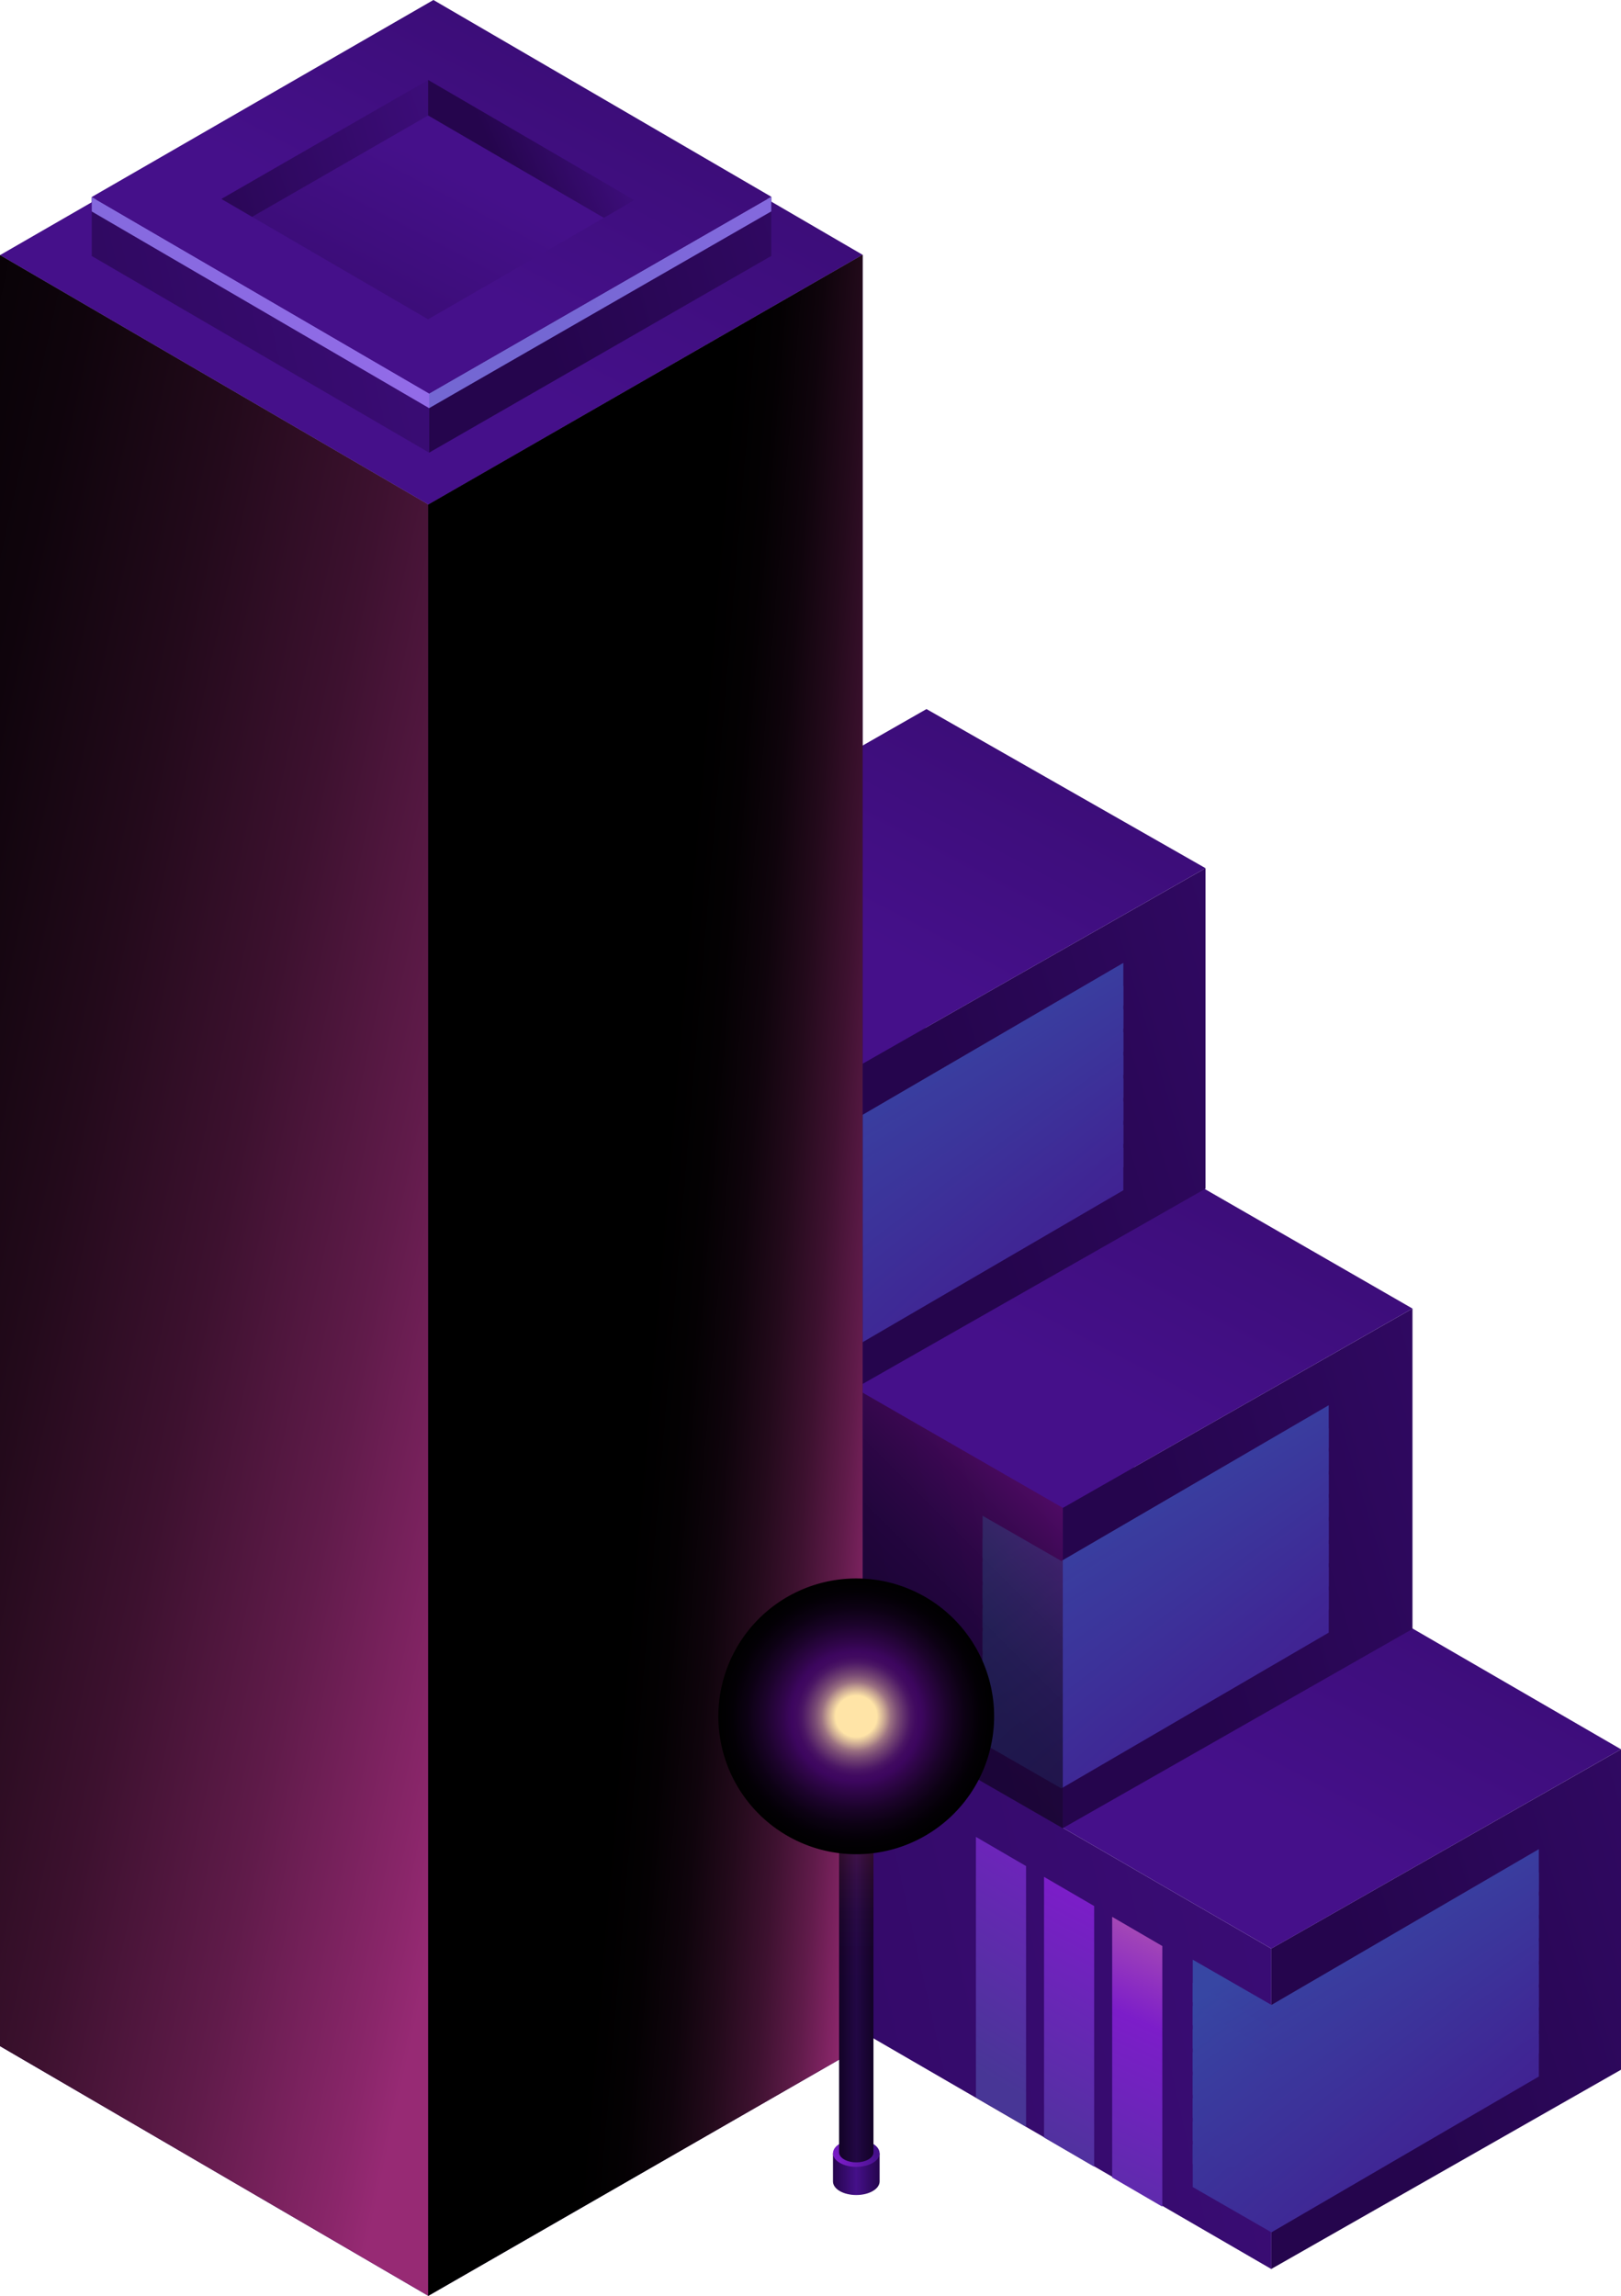 <svg xmlns="http://www.w3.org/2000/svg" xmlns:xlink="http://www.w3.org/1999/xlink" viewBox="0 0 541.58 767.06"><defs><style>.cls-1{isolation:isolate;}.cls-2{fill:url(#New_Gradient_Swatch_copy_25);}.cls-3{fill:url(#New_Gradient_Swatch_copy_25-2);}.cls-4{fill:url(#New_Gradient_Swatch_copy_25-3);}.cls-5{fill:url(#New_Gradient_Swatch_copy_25-4);}.cls-6{fill:url(#New_Gradient_Swatch_copy_25-5);}.cls-7{fill:url(#New_Gradient_Swatch_copy_25-6);}.cls-8{fill:url(#New_Gradient_Swatch_copy_25-7);}.cls-9{fill:url(#New_Gradient_Swatch_copy_25-8);}.cls-10{fill:url(#New_Gradient_Swatch_copy_25-9);}.cls-11{fill:url(#linear-gradient);}.cls-12{fill:url(#linear-gradient-2);}.cls-13{fill:url(#linear-gradient-3);}.cls-14{fill:url(#linear-gradient-4);}.cls-15{fill:url(#linear-gradient-5);}.cls-16{fill:url(#linear-gradient-6);}.cls-17{fill:url(#linear-gradient-7);}.cls-18{fill:url(#linear-gradient-8);}.cls-19{fill:url(#linear-gradient-9);}.cls-20{fill:url(#linear-gradient-10);}.cls-21{fill:url(#linear-gradient-11);}.cls-22{fill:url(#linear-gradient-12);}.cls-23{fill:url(#linear-gradient-13);}.cls-24{fill:url(#linear-gradient-14);}.cls-25{fill:url(#linear-gradient-15);}.cls-26{fill:url(#linear-gradient-16);}.cls-27{fill:url(#linear-gradient-17);}.cls-28{fill:url(#linear-gradient-18);}.cls-29{fill:url(#linear-gradient-19);}.cls-30{fill:url(#linear-gradient-20);}.cls-31{fill:url(#linear-gradient-21);}.cls-32{fill:url(#linear-gradient-22);}.cls-33{fill:url(#linear-gradient-23);}.cls-34{fill:url(#linear-gradient-24);}.cls-35{fill:url(#linear-gradient-25);}.cls-36{fill:url(#linear-gradient-26);}.cls-37{fill:url(#linear-gradient-27);}.cls-38{fill:url(#linear-gradient-28);}.cls-39{fill:url(#linear-gradient-29);}.cls-40{fill:url(#linear-gradient-30);}.cls-102,.cls-103,.cls-41{mix-blend-mode:screen;}.cls-102,.cls-41{opacity:0.5;}.cls-41{fill:url(#linear-gradient-31);}.cls-42{fill:url(#New_Gradient_Swatch_copy_25-10);}.cls-43{fill:url(#New_Gradient_Swatch_copy_25-11);}.cls-44{fill:url(#New_Gradient_Swatch_copy_25-12);}.cls-45{fill:url(#New_Gradient_Swatch_copy_26);}.cls-46{fill:url(#New_Gradient_Swatch_copy_26-2);}.cls-47{fill:url(#New_Gradient_Swatch_copy_26-3);}.cls-48{fill:url(#New_Gradient_Swatch_copy_26-4);}.cls-49{fill:url(#New_Gradient_Swatch_copy_26-5);}.cls-50{fill:url(#New_Gradient_Swatch_copy_26-6);}.cls-51{fill:url(#New_Gradient_Swatch_copy_26-7);}.cls-52{fill:url(#New_Gradient_Swatch_copy_26-8);}.cls-53{fill:url(#New_Gradient_Swatch_copy_26-9);}.cls-54{fill:url(#New_Gradient_Swatch_copy_26-10);}.cls-55{fill:url(#New_Gradient_Swatch_copy_26-11);}.cls-56{fill:url(#New_Gradient_Swatch_copy_26-12);}.cls-57{fill:url(#New_Gradient_Swatch_copy_26-13);}.cls-58{fill:url(#New_Gradient_Swatch_copy_26-14);}.cls-59{fill:url(#New_Gradient_Swatch_copy_26-15);}.cls-60{fill:url(#New_Gradient_Swatch_copy_26-16);}.cls-61{fill:url(#New_Gradient_Swatch_copy_26-17);}.cls-62{fill:url(#New_Gradient_Swatch_copy_26-18);}.cls-63{fill:url(#New_Gradient_Swatch_copy_26-19);}.cls-64{fill:url(#New_Gradient_Swatch_copy_26-20);}.cls-65{fill:url(#New_Gradient_Swatch_copy_26-21);}.cls-66{fill:url(#New_Gradient_Swatch_copy_26-22);}.cls-67{fill:url(#linear-gradient-32);}.cls-68{fill:url(#linear-gradient-33);}.cls-69{fill:url(#linear-gradient-34);}.cls-70{fill:url(#linear-gradient-35);}.cls-71{fill:url(#linear-gradient-36);}.cls-72{fill:url(#linear-gradient-37);}.cls-73{fill:url(#linear-gradient-38);}.cls-74{fill:url(#linear-gradient-39);}.cls-75{fill:url(#linear-gradient-40);}.cls-76{fill:url(#linear-gradient-41);}.cls-77{fill:url(#linear-gradient-42);}.cls-78{fill:url(#linear-gradient-43);}.cls-79{fill:url(#linear-gradient-44);}.cls-80{fill:url(#linear-gradient-45);}.cls-81{fill:url(#linear-gradient-46);}.cls-82{fill:url(#linear-gradient-47);}.cls-83{fill:url(#linear-gradient-48);}.cls-84{fill:url(#linear-gradient-49);}.cls-85{fill:url(#linear-gradient-50);}.cls-86{fill:url(#linear-gradient-51);}.cls-87{fill:url(#linear-gradient-52);}.cls-88{fill:url(#linear-gradient-53);}.cls-89{fill:url(#New_Gradient_Swatch_copy_25-13);}.cls-90{fill:url(#New_Gradient_Swatch_copy_25-14);}.cls-91{fill:url(#linear-gradient-54);}.cls-92{fill:url(#linear-gradient-55);}.cls-93{fill:url(#New_Gradient_Swatch_copy_25-15);}.cls-94{fill:url(#New_Gradient_Swatch_copy_25-16);}.cls-95{fill:url(#New_Gradient_Swatch_copy_25-17);}.cls-96{fill:url(#New_Gradient_Swatch_copy_25-18);}.cls-97,.cls-98{mix-blend-mode:color-dodge;}.cls-97{fill:url(#linear-gradient-56);}.cls-98{fill:url(#linear-gradient-57);}.cls-99{fill:url(#New_Gradient_Swatch_copy_42);}.cls-100{fill:url(#New_Gradient_Swatch_copy_36);}.cls-101{fill:url(#New_Gradient_Swatch_copy_42-2);}.cls-102{fill:url(#linear-gradient-58);}.cls-103{fill:url(#radial-gradient);}</style><linearGradient id="New_Gradient_Swatch_copy_25" x1="460.53" y1="678.04" x2="757.97" y2="588.97" gradientUnits="userSpaceOnUse"><stop offset="0" stop-color="#25054d"/><stop offset="1" stop-color="#45108a"/></linearGradient><linearGradient id="New_Gradient_Swatch_copy_25-2" x1="-97.16" y1="714.84" x2="698.34" y2="536.51" xlink:href="#New_Gradient_Swatch_copy_25"/><linearGradient id="New_Gradient_Swatch_copy_25-3" x1="477.77" y1="297.96" x2="340.71" y2="559.18" xlink:href="#New_Gradient_Swatch_copy_25"/><linearGradient id="New_Gradient_Swatch_copy_25-4" x1="390.86" y1="530.78" x2="688.29" y2="441.72" xlink:href="#New_Gradient_Swatch_copy_25"/><linearGradient id="New_Gradient_Swatch_copy_25-5" x1="-5.64" y1="567.28" x2="550.63" y2="442.58" xlink:href="#New_Gradient_Swatch_copy_25"/><linearGradient id="New_Gradient_Swatch_copy_25-6" x1="447.34" y1="186.04" x2="315.58" y2="437.14" xlink:href="#New_Gradient_Swatch_copy_25"/><linearGradient id="New_Gradient_Swatch_copy_25-7" x1="321.72" y1="383.65" x2="619.15" y2="294.59" xlink:href="#New_Gradient_Swatch_copy_25"/><linearGradient id="New_Gradient_Swatch_copy_25-8" x1="78.98" y1="419.6" x2="406.95" y2="346.08" xlink:href="#New_Gradient_Swatch_copy_25"/><linearGradient id="New_Gradient_Swatch_copy_25-9" x1="416.01" y1="71.54" x2="288.86" y2="313.88" xlink:href="#New_Gradient_Swatch_copy_25"/><linearGradient id="linear-gradient" x1="509.75" y1="731.5" x2="451.37" y2="635.22" gradientUnits="userSpaceOnUse"><stop offset="0.03" stop-color="#45108a"/><stop offset="1" stop-color="#3746a3"/></linearGradient><linearGradient id="linear-gradient-2" x1="512.16" y1="738.78" x2="447.69" y2="637.54" xlink:href="#linear-gradient"/><linearGradient id="linear-gradient-3" x1="514.22" y1="745.47" x2="443.4" y2="639.48" xlink:href="#linear-gradient"/><linearGradient id="linear-gradient-4" x1="515.9" y1="751.59" x2="438.48" y2="641.07" xlink:href="#linear-gradient"/><linearGradient id="linear-gradient-5" x1="517.16" y1="757.17" x2="432.9" y2="642.35" xlink:href="#linear-gradient"/><linearGradient id="linear-gradient-6" x1="517.97" y1="762.24" x2="426.66" y2="643.36" xlink:href="#linear-gradient"/><linearGradient id="linear-gradient-7" x1="518.31" y1="766.83" x2="419.72" y2="644.16" xlink:href="#linear-gradient"/><linearGradient id="linear-gradient-8" x1="518.15" y1="770.98" x2="412.07" y2="644.78" xlink:href="#linear-gradient"/><linearGradient id="linear-gradient-9" x1="517.47" y1="774.72" x2="403.7" y2="645.27" xlink:href="#linear-gradient"/><linearGradient id="linear-gradient-10" x1="439.56" y1="583.18" x2="381.17" y2="486.9" xlink:href="#linear-gradient"/><linearGradient id="linear-gradient-11" x1="441.96" y1="590.47" x2="377.49" y2="489.23" xlink:href="#linear-gradient"/><linearGradient id="linear-gradient-12" x1="444.02" y1="597.16" x2="373.2" y2="491.17" xlink:href="#linear-gradient"/><linearGradient id="linear-gradient-13" x1="445.7" y1="603.27" x2="368.28" y2="492.75" xlink:href="#linear-gradient"/><linearGradient id="linear-gradient-14" x1="446.96" y1="608.85" x2="362.71" y2="494.03" xlink:href="#linear-gradient"/><linearGradient id="linear-gradient-15" x1="447.77" y1="613.92" x2="356.46" y2="495.05" xlink:href="#linear-gradient"/><linearGradient id="linear-gradient-16" x1="448.11" y1="618.52" x2="349.52" y2="495.85" xlink:href="#linear-gradient"/><linearGradient id="linear-gradient-17" x1="447.95" y1="622.67" x2="341.87" y2="496.46" xlink:href="#linear-gradient"/><linearGradient id="linear-gradient-18" x1="447.27" y1="626.41" x2="333.51" y2="496.96" xlink:href="#linear-gradient"/><linearGradient id="linear-gradient-19" x1="370.94" y1="435.4" x2="312.56" y2="339.12" xlink:href="#linear-gradient"/><linearGradient id="linear-gradient-20" x1="373.35" y1="442.68" x2="308.87" y2="341.44" xlink:href="#linear-gradient"/><linearGradient id="linear-gradient-21" x1="375.41" y1="449.37" x2="304.59" y2="343.38" xlink:href="#linear-gradient"/><linearGradient id="linear-gradient-22" x1="377.08" y1="455.49" x2="299.67" y2="344.97" xlink:href="#linear-gradient"/><linearGradient id="linear-gradient-23" x1="378.34" y1="461.07" x2="294.09" y2="346.25" xlink:href="#linear-gradient"/><linearGradient id="linear-gradient-24" x1="379.16" y1="466.14" x2="287.84" y2="347.26" xlink:href="#linear-gradient"/><linearGradient id="linear-gradient-25" x1="379.5" y1="470.73" x2="280.9" y2="348.06" xlink:href="#linear-gradient"/><linearGradient id="linear-gradient-26" x1="379.34" y1="474.88" x2="273.26" y2="348.68" xlink:href="#linear-gradient"/><linearGradient id="linear-gradient-27" x1="378.66" y1="478.63" x2="264.89" y2="349.17" xlink:href="#linear-gradient"/><linearGradient id="linear-gradient-28" x1="316.65" y1="692.42" x2="410.07" y2="533.29" gradientUnits="userSpaceOnUse"><stop offset="0.03" stop-color="#483696"/><stop offset="0.55" stop-color="#7c1dc9"/><stop offset="0.68" stop-color="#9e41b9"/><stop offset="0.96" stop-color="#f29c92"/><stop offset="1" stop-color="#ffa98c"/></linearGradient><linearGradient id="linear-gradient-29" x1="329.17" y1="729.45" x2="414.15" y2="565.78" xlink:href="#linear-gradient-28"/><linearGradient id="linear-gradient-30" x1="343.38" y1="769.22" x2="419.39" y2="602.17" xlink:href="#linear-gradient-28"/><linearGradient id="linear-gradient-31" x1="332.89" y1="439.84" x2="256.89" y2="515.85" gradientUnits="userSpaceOnUse"><stop offset="0" stop-color="#c211a1"/><stop offset="0.01" stop-color="#bd119d"/><stop offset="0.15" stop-color="#8b0c73"/><stop offset="0.29" stop-color="#600850"/><stop offset="0.42" stop-color="#3e0533"/><stop offset="0.56" stop-color="#23031d"/><stop offset="0.7" stop-color="#0f010d"/><stop offset="0.85" stop-color="#040003"/><stop offset="1"/></linearGradient><linearGradient id="New_Gradient_Swatch_copy_25-10" x1="168.86" y1="440.1" x2="784.13" y2="255.87" xlink:href="#New_Gradient_Swatch_copy_25"/><linearGradient id="New_Gradient_Swatch_copy_25-11" x1="-322.85" y1="514.56" x2="483.5" y2="333.81" xlink:href="#New_Gradient_Swatch_copy_25"/><linearGradient id="New_Gradient_Swatch_copy_25-12" x1="294.24" y1="-200.95" x2="132.73" y2="106.85" xlink:href="#New_Gradient_Swatch_copy_25"/><linearGradient id="New_Gradient_Swatch_copy_26" x1="-49.45" y1="480.92" x2="83.55" y2="145.25" gradientUnits="userSpaceOnUse"><stop offset="0.03" stop-color="#7c1dc9"/><stop offset="0.21" stop-color="#6e41d2"/><stop offset="0.62" stop-color="#4c9be8"/><stop offset="1" stop-color="#2af6ff"/></linearGradient><linearGradient id="New_Gradient_Swatch_copy_26-2" x1="-43.35" y1="490.12" x2="89.65" y2="154.44" xlink:href="#New_Gradient_Swatch_copy_26"/><linearGradient id="New_Gradient_Swatch_copy_26-3" x1="-37.26" y1="499.31" x2="95.75" y2="163.63" xlink:href="#New_Gradient_Swatch_copy_26"/><linearGradient id="New_Gradient_Swatch_copy_26-4" x1="-31.16" y1="508.5" x2="101.85" y2="172.82" xlink:href="#New_Gradient_Swatch_copy_26"/><linearGradient id="New_Gradient_Swatch_copy_26-5" x1="-25.06" y1="517.69" x2="107.95" y2="182.01" xlink:href="#New_Gradient_Swatch_copy_26"/><linearGradient id="New_Gradient_Swatch_copy_26-6" x1="-18.96" y1="526.89" x2="114.04" y2="191.21" xlink:href="#New_Gradient_Swatch_copy_26"/><linearGradient id="New_Gradient_Swatch_copy_26-7" x1="-12.86" y1="536.08" x2="120.14" y2="200.4" xlink:href="#New_Gradient_Swatch_copy_26"/><linearGradient id="New_Gradient_Swatch_copy_26-8" x1="-6.76" y1="545.27" x2="126.24" y2="209.59" xlink:href="#New_Gradient_Swatch_copy_26"/><linearGradient id="New_Gradient_Swatch_copy_26-9" x1="-0.66" y1="554.46" x2="132.34" y2="218.78" xlink:href="#New_Gradient_Swatch_copy_26"/><linearGradient id="New_Gradient_Swatch_copy_26-10" x1="5.43" y1="563.65" x2="138.44" y2="227.97" xlink:href="#New_Gradient_Swatch_copy_26"/><linearGradient id="New_Gradient_Swatch_copy_26-11" x1="11.53" y1="572.85" x2="144.54" y2="237.16" xlink:href="#New_Gradient_Swatch_copy_26"/><linearGradient id="New_Gradient_Swatch_copy_26-12" x1="17.63" y1="582.04" x2="150.64" y2="246.36" xlink:href="#New_Gradient_Swatch_copy_26"/><linearGradient id="New_Gradient_Swatch_copy_26-13" x1="23.73" y1="591.23" x2="156.74" y2="255.55" xlink:href="#New_Gradient_Swatch_copy_26"/><linearGradient id="New_Gradient_Swatch_copy_26-14" x1="29.83" y1="600.42" x2="162.83" y2="264.74" xlink:href="#New_Gradient_Swatch_copy_26"/><linearGradient id="New_Gradient_Swatch_copy_26-15" x1="35.93" y1="609.61" x2="168.93" y2="273.93" xlink:href="#New_Gradient_Swatch_copy_26"/><linearGradient id="New_Gradient_Swatch_copy_26-16" x1="42.02" y1="618.81" x2="175.03" y2="283.12" xlink:href="#New_Gradient_Swatch_copy_26"/><linearGradient id="New_Gradient_Swatch_copy_26-17" x1="48.12" y1="628" x2="181.13" y2="292.31" xlink:href="#New_Gradient_Swatch_copy_26"/><linearGradient id="New_Gradient_Swatch_copy_26-18" x1="54.22" y1="637.19" x2="187.23" y2="301.51" xlink:href="#New_Gradient_Swatch_copy_26"/><linearGradient id="New_Gradient_Swatch_copy_26-19" x1="60.32" y1="646.38" x2="193.33" y2="310.7" xlink:href="#New_Gradient_Swatch_copy_26"/><linearGradient id="New_Gradient_Swatch_copy_26-20" x1="66.42" y1="655.57" x2="199.43" y2="319.89" xlink:href="#New_Gradient_Swatch_copy_26"/><linearGradient id="New_Gradient_Swatch_copy_26-21" x1="72.52" y1="664.77" x2="205.53" y2="329.08" xlink:href="#New_Gradient_Swatch_copy_26"/><linearGradient id="New_Gradient_Swatch_copy_26-22" x1="78.62" y1="673.96" x2="211.62" y2="338.27" xlink:href="#New_Gradient_Swatch_copy_26"/><linearGradient id="linear-gradient-32" x1="131.57" y1="356.46" x2="357.99" y2="-158.15" xlink:href="#linear-gradient-28"/><linearGradient id="linear-gradient-33" x1="138.13" y1="366.12" x2="364.56" y2="-148.49" xlink:href="#linear-gradient-28"/><linearGradient id="linear-gradient-34" x1="144.7" y1="375.78" x2="371.12" y2="-138.82" xlink:href="#linear-gradient-28"/><linearGradient id="linear-gradient-35" x1="151.26" y1="385.45" x2="377.69" y2="-129.16" xlink:href="#linear-gradient-28"/><linearGradient id="linear-gradient-36" x1="157.82" y1="395.11" x2="384.25" y2="-119.49" xlink:href="#linear-gradient-28"/><linearGradient id="linear-gradient-37" x1="164.39" y1="404.78" x2="390.82" y2="-109.83" xlink:href="#linear-gradient-28"/><linearGradient id="linear-gradient-38" x1="170.95" y1="414.44" x2="397.38" y2="-100.17" xlink:href="#linear-gradient-28"/><linearGradient id="linear-gradient-39" x1="177.52" y1="424.1" x2="403.95" y2="-90.5" xlink:href="#linear-gradient-28"/><linearGradient id="linear-gradient-40" x1="184.08" y1="433.77" x2="410.51" y2="-80.84" xlink:href="#linear-gradient-28"/><linearGradient id="linear-gradient-41" x1="190.65" y1="443.43" x2="417.08" y2="-71.18" xlink:href="#linear-gradient-28"/><linearGradient id="linear-gradient-42" x1="197.21" y1="453.1" x2="423.64" y2="-61.51" xlink:href="#linear-gradient-28"/><linearGradient id="linear-gradient-43" x1="203.78" y1="462.76" x2="430.2" y2="-51.85" xlink:href="#linear-gradient-28"/><linearGradient id="linear-gradient-44" x1="210.34" y1="472.42" x2="436.77" y2="-42.18" xlink:href="#linear-gradient-28"/><linearGradient id="linear-gradient-45" x1="216.91" y1="482.09" x2="443.33" y2="-32.52" xlink:href="#linear-gradient-28"/><linearGradient id="linear-gradient-46" x1="223.47" y1="491.75" x2="449.9" y2="-22.86" xlink:href="#linear-gradient-28"/><linearGradient id="linear-gradient-47" x1="230.04" y1="501.42" x2="456.46" y2="-13.19" xlink:href="#linear-gradient-28"/><linearGradient id="linear-gradient-48" x1="236.6" y1="511.08" x2="463.03" y2="-3.53" xlink:href="#linear-gradient-28"/><linearGradient id="linear-gradient-49" x1="243.16" y1="520.74" x2="469.59" y2="6.13" xlink:href="#linear-gradient-28"/><linearGradient id="linear-gradient-50" x1="249.73" y1="530.41" x2="476.16" y2="15.8" xlink:href="#linear-gradient-28"/><linearGradient id="linear-gradient-51" x1="256.29" y1="540.07" x2="482.72" y2="25.46" xlink:href="#linear-gradient-28"/><linearGradient id="linear-gradient-52" x1="262.86" y1="549.73" x2="489.29" y2="35.13" xlink:href="#linear-gradient-28"/><linearGradient id="linear-gradient-53" x1="269.42" y1="559.4" x2="495.85" y2="44.79" xlink:href="#linear-gradient-28"/><linearGradient id="New_Gradient_Swatch_copy_25-13" x1="181.77" y1="114.1" x2="428.26" y2="40.3" xlink:href="#New_Gradient_Swatch_copy_25"/><linearGradient id="New_Gradient_Swatch_copy_25-14" x1="-69.24" y1="143.56" x2="250.24" y2="71.95" xlink:href="#New_Gradient_Swatch_copy_25"/><linearGradient id="linear-gradient-54" x1="182.37" y1="106.48" x2="421.01" y2="35.03" gradientUnits="userSpaceOnUse"><stop offset="0" stop-color="#7467d3"/><stop offset="1" stop-color="#a56ef4"/></linearGradient><linearGradient id="linear-gradient-55" x1="-64.15" y1="134.98" x2="244.92" y2="65.7" xlink:href="#linear-gradient-54"/><linearGradient id="New_Gradient_Swatch_copy_25-15" x1="262.44" y1="-159.63" x2="135.21" y2="82.84" xlink:href="#New_Gradient_Swatch_copy_25"/><linearGradient id="New_Gradient_Swatch_copy_25-16" x1="10611.9" y1="8018.13" x2="10534.93" y2="8164.8" gradientTransform="translate(10683.34 8221.14) rotate(180)" xlink:href="#New_Gradient_Swatch_copy_25"/><linearGradient id="New_Gradient_Swatch_copy_25-17" x1="51.27" y1="69.9" x2="182.46" y2="27.14" xlink:href="#New_Gradient_Swatch_copy_25"/><linearGradient id="New_Gradient_Swatch_copy_25-18" x1="165.58" y1="52.72" x2="210.84" y2="32.93" xlink:href="#New_Gradient_Swatch_copy_25"/><linearGradient id="linear-gradient-56" x1="188.03" y1="451.58" x2="-148.71" y2="378.06" gradientUnits="userSpaceOnUse"><stop offset="0" stop-color="#972a74"/><stop offset="0.04" stop-color="#8a266a"/><stop offset="0.19" stop-color="#601b4a"/><stop offset="0.35" stop-color="#3d112f"/><stop offset="0.51" stop-color="#230a1b"/><stop offset="0.67" stop-color="#0f040c"/><stop offset="0.83" stop-color="#040103"/><stop offset="1"/></linearGradient><linearGradient id="linear-gradient-57" x1="304.22" y1="433.48" x2="218.85" y2="426.36" xlink:href="#linear-gradient-56"/><linearGradient id="New_Gradient_Swatch_copy_42" x1="5234.76" y1="726.37" x2="5250.1" y2="726.37" gradientTransform="matrix(-1, 0, 0, 1, 5528.57, 0)" gradientUnits="userSpaceOnUse"><stop offset="0" stop-color="#25054d"/><stop offset="0.5" stop-color="#45108a"/><stop offset="1" stop-color="#25054d"/></linearGradient><linearGradient id="New_Gradient_Swatch_copy_36" x1="5236.31" y1="715.85" x2="5248.65" y2="722.97" gradientTransform="matrix(-1, 0, 0, 1, 5528.57, 0)" gradientUnits="userSpaceOnUse"><stop offset="0.1" stop-color="#45108a"/><stop offset="1" stop-color="#7c1dc9"/></linearGradient><linearGradient id="New_Gradient_Swatch_copy_42-2" x1="5236.8" y1="645.61" x2="5248.09" y2="645.61" xlink:href="#New_Gradient_Swatch_copy_42"/><linearGradient id="linear-gradient-58" x1="5242.48" y1="573.42" x2="5242.48" y2="662.72" gradientTransform="matrix(-1, 0, 0, 1, 5528.57, 0)" gradientUnits="userSpaceOnUse"><stop offset="0" stop-color="#f15a29"/><stop offset="0.11" stop-color="#bd4620"/><stop offset="0.23" stop-color="#8b3418"/><stop offset="0.36" stop-color="#602410"/><stop offset="0.48" stop-color="#3e170a"/><stop offset="0.61" stop-color="#230d06"/><stop offset="0.73" stop-color="#0f0603"/><stop offset="0.86" stop-color="#040101"/><stop offset="1"/></linearGradient><radialGradient id="radial-gradient" cx="5242.48" cy="573.43" r="46.07" gradientTransform="matrix(-1, 0, 0, 1, 5528.57, 0)" gradientUnits="userSpaceOnUse"><stop offset="0.15" stop-color="#ffe4a7"/><stop offset="0.16" stop-color="#f4d8a3"/><stop offset="0.21" stop-color="#c4a191"/><stop offset="0.25" stop-color="#9b7182"/><stop offset="0.3" stop-color="#794b75"/><stop offset="0.35" stop-color="#5f2d6c"/><stop offset="0.39" stop-color="#4c1765"/><stop offset="0.43" stop-color="#410a60"/><stop offset="0.47" stop-color="#3d065f"/><stop offset="0.54" stop-color="#30054a"/><stop offset="0.67" stop-color="#1b032a"/><stop offset="0.79" stop-color="#0c0113"/><stop offset="0.9" stop-color="#030005"/><stop offset="1"/></radialGradient></defs><g class="cls-1"><g id="Layer_2" data-name="Layer 2"><g id="_Layer_" data-name="&lt;Layer&gt;"><polygon class="cls-2" points="424.69 758.09 541.58 691.5 541.58 584.44 424.69 651.04 424.69 758.09"/><polygon class="cls-3" points="159.13 604.09 424.76 758.09 424.76 651.04 159.13 497.13 159.13 604.09"/><polygon class="cls-4" points="159.13 497.13 424.76 651.04 541.58 584.44 275.82 430.46 159.13 497.13"/><polygon class="cls-5" points="355.02 610.83 471.91 544.24 471.91 437.19 355.02 503.78 355.02 610.83"/><polygon class="cls-6" points="177.81 508.7 355.09 610.83 355.09 503.78 177.81 401.74 177.81 508.7"/><polygon class="cls-7" points="177.81 401.74 355.09 503.78 471.91 437.19 294.5 335.07 177.81 401.74"/><polygon class="cls-8" points="285.88 463.7 402.77 397.12 402.77 290.06 285.88 356.66 285.88 463.7"/><polygon class="cls-9" points="192.85 410.53 285.95 463.7 285.95 356.66 192.85 303.57 192.85 410.53"/><polygon class="cls-10" points="192.85 303.57 285.95 356.66 402.77 290.06 309.54 236.9 192.85 303.57"/><polygon class="cls-11" points="398.5 654.73 424.79 669.85 514.13 617.8 514.13 632 424.79 684.05 398.5 668.93 398.5 654.73"/><polygon class="cls-12" points="398.5 662.45 424.79 677.57 514.13 625.52 514.13 639.72 424.79 691.77 398.5 676.65 398.5 662.45"/><polygon class="cls-13" points="398.5 670.17 424.79 685.29 514.13 633.24 514.13 647.45 424.79 699.49 398.5 684.38 398.5 670.17"/><polygon class="cls-14" points="398.5 677.89 424.79 693.01 514.13 640.96 514.13 655.17 424.79 707.22 398.5 692.1 398.5 677.89"/><polygon class="cls-15" points="398.5 685.61 424.79 700.73 514.13 648.68 514.13 662.89 424.79 714.94 398.5 699.82 398.5 685.61"/><polygon class="cls-16" points="398.5 693.33 424.79 708.45 514.13 656.4 514.13 670.61 424.79 722.66 398.5 707.54 398.5 693.33"/><polygon class="cls-17" points="398.5 701.05 424.79 716.17 514.13 664.12 514.13 678.33 424.79 730.38 398.5 715.26 398.5 701.05"/><polygon class="cls-18" points="398.5 708.77 424.79 723.89 514.13 671.84 514.13 686.05 424.79 738.1 398.5 722.98 398.5 708.77"/><polygon class="cls-19" points="398.5 716.5 424.79 731.62 514.13 679.57 514.13 693.77 424.79 745.82 398.5 730.7 398.5 716.5"/><polygon class="cls-20" points="328.3 506.42 354.6 521.53 443.93 469.49 443.93 483.69 354.6 535.74 328.3 520.62 328.3 506.42"/><polygon class="cls-21" points="328.3 514.14 354.6 529.25 443.93 477.21 443.93 491.41 354.6 543.46 328.3 528.34 328.3 514.14"/><polygon class="cls-22" points="328.3 521.86 354.6 536.98 443.93 484.93 443.93 499.13 354.6 551.18 328.3 536.06 328.3 521.86"/><polygon class="cls-23" points="328.3 529.58 354.6 544.7 443.93 492.65 443.93 506.85 354.6 558.9 328.3 543.78 328.3 529.58"/><polygon class="cls-24" points="328.3 537.3 354.6 552.42 443.93 500.37 443.93 514.57 354.6 566.62 328.3 551.5 328.3 537.3"/><polygon class="cls-25" points="328.3 545.02 354.6 560.14 443.93 508.09 443.93 522.29 354.6 574.34 328.3 559.22 328.3 545.02"/><polygon class="cls-26" points="328.3 552.74 354.6 567.86 443.93 515.81 443.93 530.01 354.6 582.06 328.3 566.95 328.3 552.74"/><polygon class="cls-27" points="328.3 560.46 354.6 575.58 443.93 523.53 443.93 537.74 354.6 589.78 328.3 574.67 328.3 560.46"/><polygon class="cls-28" points="328.3 568.18 354.6 583.3 443.93 531.25 443.93 545.46 354.6 597.51 328.3 582.39 328.3 568.18"/><polygon class="cls-29" points="259.69 358.63 285.98 373.75 375.31 321.7 375.31 335.9 285.98 387.95 259.69 372.83 259.69 358.63"/><polygon class="cls-30" points="259.69 366.35 285.98 381.47 375.31 329.42 375.31 343.63 285.98 395.68 259.69 380.56 259.69 366.35"/><polygon class="cls-31" points="259.69 374.07 285.98 389.19 375.31 337.14 375.31 351.35 285.98 403.4 259.69 388.28 259.69 374.07"/><polygon class="cls-32" points="259.69 381.79 285.98 396.91 375.31 344.86 375.31 359.07 285.98 411.12 259.69 396 259.69 381.79"/><polygon class="cls-33" points="259.69 389.51 285.98 404.63 375.31 352.58 375.31 366.79 285.98 418.84 259.69 403.72 259.69 389.51"/><polygon class="cls-34" points="259.69 397.23 285.98 412.35 375.31 360.3 375.31 374.51 285.98 426.56 259.69 411.44 259.69 397.23"/><polygon class="cls-35" points="259.69 404.95 285.98 420.07 375.31 368.02 375.31 382.23 285.98 434.28 259.69 419.16 259.69 404.95"/><polygon class="cls-36" points="259.69 412.68 285.98 427.8 375.31 375.75 375.31 389.95 285.98 442 259.69 426.88 259.69 412.68"/><polygon class="cls-37" points="259.69 420.4 285.98 435.52 375.31 383.47 375.31 397.67 285.98 449.72 259.69 434.6 259.69 420.4"/><polygon class="cls-38" points="342.81 623.46 326.06 613.71 326.06 700.78 342.81 710.54 342.81 623.46"/><polygon class="cls-39" points="365.56 636.81 348.82 627.06 348.82 714.14 365.56 723.9 365.56 636.81"/><polygon class="cls-40" points="388.33 650.17 371.58 640.42 371.58 727.49 388.33 737.25 388.33 650.17"/><polygon class="cls-41" points="177.81 508.7 355.09 610.83 355.09 503.78 177.81 401.74 177.81 508.7"/><polygon class="cls-42" points="143.05 767.06 288.2 683.61 288.2 85.13 143.05 168.59 143.05 767.06"/><polygon class="cls-43" points="0 683.61 143.13 767.06 143.13 168.59 0 85.24 0 683.61"/><polygon class="cls-44" points="0 85.24 143.13 168.59 288.2 85.13 144.92 1.69 0 85.24"/><path class="cls-45" d="M115.61,189v12L129,209.21v-12Zm-24.47-2.14,13.41,8.24v-12l-13.41-8.23Zm-73.39-42.3,13.41,8.24v-12l-13.41-8.23Zm24.47,14.1,13.4,8.24v-12l-13.4-8.23Zm24.46,14.1L80.09,181V169l-13.41-8.23Z"/><path class="cls-46" d="M115.61,213.59v12L129,233.79v-12Zm-24.47-2.14,13.41,8.24v-12l-13.41-8.23Zm-73.39-42.3,13.41,8.24v-12L17.75,157.2Zm24.47,14.1,13.4,8.24v-12l-13.4-8.22Zm24.46,14.1,13.41,8.24v-12L66.68,185.4Z"/><path class="cls-47" d="M115.61,238.18v11.95L129,258.37v-12ZM91.14,236l13.41,8.24v-12l-13.41-8.23Zm-73.39-42.3L31.16,202V190l-13.41-8.23Zm24.47,14.1,13.4,8.24v-12l-13.4-8.23Zm24.46,14.1,13.41,8.24v-12L66.68,210Z"/><path class="cls-48" d="M115.61,262.76v12L129,283V271Zm-24.47-2.14,13.41,8.24v-12l-13.41-8.23Zm-73.39-42.3,13.41,8.24v-12l-13.41-8.23Zm24.47,14.1,13.4,8.24v-12l-13.4-8.23Zm24.46,14.1,13.41,8.24v-12l-13.41-8.23Z"/><path class="cls-49" d="M115.61,287.35V299.3L129,307.54v-12ZM91.14,285.2l13.41,8.24v-12l-13.41-8.22ZM17.75,242.9l13.41,8.24v-12L17.75,231ZM42.22,257l13.4,8.24v-12l-13.4-8.22Zm24.46,14.1,13.41,8.24v-12l-13.41-8.22Z"/><path class="cls-50" d="M115.61,311.93v12L129,332.13v-12Zm-24.47-2.14L104.55,318v-12l-13.41-8.23Zm-73.39-42.3,13.41,8.24v-12l-13.41-8.23Zm24.47,14.1,13.4,8.24v-12l-13.4-8.23Zm24.46,14.1,13.41,8.24V292l-13.41-8.23Z"/><path class="cls-51" d="M115.61,336.51v12L129,356.71v-12Zm-24.47-2.14,13.41,8.24v-12l-13.41-8.23Zm-73.39-42.3,13.41,8.24v-12l-13.41-8.23Zm24.47,14.1,13.4,8.24v-12l-13.4-8.23Zm24.46,14.1,13.41,8.24v-12l-13.41-8.23Z"/><path class="cls-52" d="M115.61,361.1v11.95L129,381.29v-12ZM91.14,359l13.41,8.24v-12L91.14,347Zm-73.39-42.3,13.41,8.25v-12L17.75,304.7Zm24.47,14.1L55.62,339V327l-13.4-8.22Zm24.46,14.1,13.41,8.24v-12L66.68,332.9Z"/><path class="cls-53" d="M115.61,385.68v12L129,405.88v-12Zm-24.47-2.14,13.41,8.24v-12l-13.41-8.23Zm-73.39-42.3,13.41,8.24v-12l-13.41-8.23Zm24.47,14.1,13.4,8.24v-12l-13.4-8.23Zm24.46,14.1,13.41,8.24v-12l-13.41-8.23Z"/><path class="cls-54" d="M115.61,410.26v12L129,430.46v-12Zm-24.47-2.14,13.41,8.24v-12l-13.41-8.23Zm-73.39-42.3,13.41,8.24v-12l-13.41-8.22Zm24.47,14.1,13.4,8.24v-12L42.22,368ZM66.68,394l13.41,8.24v-12l-13.41-8.23Z"/><path class="cls-55" d="M115.61,434.85V446.8L129,455v-12ZM91.14,432.7l13.41,8.24V429l-13.41-8.22ZM17.75,390.41l13.41,8.24v-12l-13.41-8.23Zm24.47,14.1,13.4,8.24v-12l-13.4-8.23ZM66.68,418.6l13.41,8.24v-12l-13.41-8.22Z"/><path class="cls-56" d="M115.61,459.43v12L129,479.63v-12Zm-24.47-2.14,13.41,8.24v-12l-13.41-8.23ZM17.75,415l13.41,8.24v-12L17.75,403Zm24.47,14.1,13.4,8.24v-12l-13.4-8.23Zm24.46,14.1,13.41,8.24v-12l-13.41-8.23Z"/><path class="cls-57" d="M115.61,484v12L129,504.21v-12Zm-24.47-2.14,13.41,8.24v-12l-13.41-8.23Zm-73.39-42.3,13.41,8.24v-12l-13.41-8.22Zm24.47,14.1,13.4,8.24v-12l-13.4-8.22Zm24.46,14.1L80.09,476V464l-13.41-8.23Z"/><path class="cls-58" d="M115.61,508.6v11.95L129,528.79v-12Zm-24.47-2.15,13.41,8.24v-12L91.14,494.5ZM17.75,464.16l13.41,8.24v-12L17.75,452.2Zm24.47,14.1,13.4,8.24v-12l-13.4-8.23Zm24.46,14.1,13.41,8.24v-12L66.68,480.4Z"/><path class="cls-59" d="M115.61,533.18v12L129,553.38v-12ZM91.14,531l13.41,8.24v-12l-13.41-8.23Zm-73.39-42.3L31.16,497V485l-13.41-8.23Zm24.47,14.1,13.4,8.24v-12l-13.4-8.23Zm24.46,14.1,13.41,8.24v-12L66.68,505Z"/><path class="cls-60" d="M115.61,557.76v12L129,578V566Zm-24.47-2.14,13.41,8.24v-12l-13.41-8.23Zm-73.39-42.3,13.41,8.24v-12l-13.41-8.22Zm24.47,14.1,13.4,8.24v-12l-13.4-8.22Zm24.46,14.1,13.41,8.24v-12l-13.41-8.22Z"/><path class="cls-61" d="M115.61,582.35V594.3L129,602.54v-12Zm-24.47-2.14,13.41,8.24v-12l-13.41-8.23Zm-73.39-42.3,13.41,8.24v-12L17.75,526ZM42.22,552l13.4,8.24v-12l-13.4-8.23Zm24.46,14.1,13.41,8.24v-12l-13.41-8.23Z"/><path class="cls-62" d="M115.61,606.93v12L129,627.13v-12Zm-24.47-2.14L104.55,613v-12l-13.41-8.23Zm-73.39-42.3,13.41,8.24v-12l-13.41-8.23Zm24.47,14.1,13.4,8.24v-12l-13.4-8.23Zm24.46,14.1,13.41,8.24V587l-13.41-8.23Z"/><path class="cls-63" d="M115.61,631.52v12L129,651.71v-12Zm-24.47-2.15,13.41,8.24v-12l-13.41-8.22Zm-73.39-42.3,13.41,8.24v-12l-13.41-8.22Zm24.47,14.1,13.4,8.24v-12l-13.4-8.22Zm24.46,14.1,13.41,8.24v-12l-13.41-8.22Z"/><path class="cls-64" d="M115.61,656.1v12L129,676.3v-12ZM91.14,654l13.41,8.24v-12L91.14,642Zm-73.39-42.3,13.41,8.24v-12L17.75,599.7Zm24.47,14.1L55.62,634V622l-13.4-8.23Zm24.46,14.1,13.41,8.24v-12L66.68,627.9Z"/><path class="cls-65" d="M115.61,680.68v12L129,700.88v-12Zm-24.47-2.14,13.41,8.24v-12l-13.41-8.23Zm-73.39-42.3,13.41,8.24v-12l-13.41-8.23Zm24.47,14.1,13.4,8.24v-12l-13.4-8.23Zm24.46,14.1,13.41,8.24v-12l-13.41-8.23Z"/><path class="cls-66" d="M115.61,705.27v12L129,725.46v-12Zm-24.47-2.15,13.41,8.24v-12l-13.41-8.22Zm-73.39-42.3,13.41,8.25v-12l-13.41-8.22Zm24.47,14.1,13.4,8.24v-12L42.22,663ZM66.68,689l13.41,8.24v-12l-13.41-8.22Z"/><path class="cls-67" d="M268.84,132.61l-13.41,8.23v12l13.41-8.24Zm-24.46,14.1L231,154.94v12l13.41-8.24Zm-24.47,14.1L206.51,169v12l13.4-8.24Zm-62.33,36.43v12L171,201V189Zm37.87-22.33L182,183.14v12l13.41-8.24Z"/><path class="cls-68" d="M268.84,157.2l-13.41,8.22v12l13.41-8.24Zm-24.46,14.1L231,179.52v12l13.41-8.24Zm-24.47,14.1-13.4,8.22v12l13.4-8.24Zm-62.33,36.42v12l13.4-8.24v-12Zm37.87-22.33L182,207.72v12l13.41-8.24Z"/><path class="cls-69" d="M268.84,181.78,255.43,190v12l13.41-8.24Zm-24.46,14.1L231,204.11v12l13.41-8.24ZM219.91,210l-13.4,8.23v12l13.4-8.24Zm-62.33,36.43v12l13.4-8.24V238.18Zm37.87-22.33L182,232.31v12L195.45,236Z"/><path class="cls-70" d="M268.84,206.36l-13.41,8.23v12l13.41-8.24Zm-24.46,14.1L231,228.69v12l13.41-8.24Zm-24.47,14.1-13.4,8.23v12l13.4-8.24ZM157.58,271v12l13.4-8.24v-12Zm37.87-22.33L182,256.89v12l13.41-8.24Z"/><path class="cls-71" d="M268.84,231l-13.41,8.22v12l13.41-8.24Zm-24.46,14.1L231,253.27v12L244.38,257Zm-24.47,14.1-13.4,8.22v12l13.4-8.24Zm-62.33,36.42v12L171,299.3V287.35Zm37.87-22.32L182,281.47v12l13.41-8.24Z"/><path class="cls-72" d="M268.84,255.53l-13.41,8.23v12l13.41-8.24Zm-24.46,14.1L231,277.86v12l13.41-8.24Zm-24.47,14.1L206.51,292v12l13.4-8.24Zm-62.33,36.43v12l13.4-8.24v-12Zm37.87-22.33L182,306.06v12l13.41-8.24Z"/><path class="cls-73" d="M268.84,280.11l-13.41,8.23v12l13.41-8.24Zm-24.46,14.1L231,302.44v12l13.41-8.24Zm-24.47,14.1-13.4,8.23v12l13.4-8.24Zm-62.33,36.43v12l13.4-8.24v-12Zm37.87-22.33L182,330.64v12l13.41-8.24Z"/><path class="cls-74" d="M268.84,304.7l-13.41,8.23v12l13.41-8.25Zm-24.46,14.1L231,327v12l13.41-8.24Zm-24.47,14.1-13.4,8.22v12l13.4-8.24Zm-62.33,36.42v12l13.4-8.24V361.1ZM195.45,347,182,355.22v12L195.45,359Z"/><path class="cls-75" d="M268.84,329.28l-13.41,8.23v12l13.41-8.24Zm-24.46,14.1L231,351.61v12l13.41-8.24Zm-24.47,14.1-13.4,8.23v12l13.4-8.24Zm-62.33,36.43v12l13.4-8.24v-12Zm37.87-22.33L182,379.81v12l13.41-8.24Z"/><path class="cls-76" d="M268.84,353.87l-13.41,8.22v12l13.41-8.24ZM244.38,368,231,376.19v12l13.41-8.24Zm-24.47,14.1-13.4,8.23v12l13.4-8.24Zm-62.33,36.43v12l13.4-8.24v-12Zm37.87-22.33L182,404.39v12l13.41-8.24Z"/><path class="cls-77" d="M268.84,378.45l-13.41,8.23v12l13.41-8.24Zm-24.46,14.1L231,400.78v12l13.41-8.24Zm-24.47,14.1-13.4,8.22v12l13.4-8.24Zm-62.33,36.42v12L171,446.8V434.85Zm37.87-22.32L182,429v12l13.41-8.24Z"/><path class="cls-78" d="M268.84,403l-13.41,8.23v12L268.84,415Zm-24.46,14.1L231,425.36v12l13.41-8.24Zm-24.47,14.1-13.4,8.23v12l13.4-8.24Zm-62.33,36.43v12l13.4-8.24v-12Zm37.87-22.33L182,453.56v12l13.41-8.24Z"/><path class="cls-79" d="M268.84,427.62l-13.41,8.22v12l13.41-8.24Zm-24.46,14.1L231,449.94v12l13.41-8.24Zm-24.47,14.09L206.51,464v12l13.4-8.24Zm-62.33,36.43v12L171,496V484Zm37.87-22.33L182,478.14v12l13.41-8.24Z"/><path class="cls-80" d="M268.84,452.2l-13.41,8.23v12l13.41-8.24Zm-24.46,14.1L231,474.53v12l13.41-8.24Zm-24.47,14.1-13.4,8.23v12l13.4-8.24Zm-62.33,36.42v12l13.4-8.24V508.6Zm37.87-22.32L182,502.73v12l13.41-8.24Z"/><path class="cls-81" d="M268.84,476.78,255.43,485v12l13.41-8.24Zm-24.46,14.1L231,499.11v12l13.41-8.24ZM219.91,505l-13.4,8.23v12l13.4-8.24Zm-62.33,36.43v12l13.4-8.24v-12Zm37.87-22.33L182,527.31v12L195.45,531Z"/><path class="cls-82" d="M268.84,501.37l-13.41,8.22v12l13.41-8.24Zm-24.46,14.1L231,523.69v12l13.41-8.24Zm-24.47,14.1-13.4,8.22v12l13.4-8.24ZM157.58,566v12l13.4-8.24v-12Zm37.87-22.33L182,551.89v12l13.41-8.24Z"/><path class="cls-83" d="M268.84,526l-13.41,8.23v12l13.41-8.24Zm-24.46,14.1L231,548.28v12L244.38,552Zm-24.47,14.1-13.4,8.23v12l13.4-8.24Zm-62.33,36.43v12L171,594.3V582.35Zm37.87-22.33L182,576.48v12l13.41-8.24Z"/><path class="cls-84" d="M268.84,550.53l-13.41,8.23v12l13.41-8.24Zm-24.46,14.1L231,572.86v12l13.41-8.24Zm-24.47,14.1L206.51,587v12l13.4-8.24Zm-62.33,36.43v12l13.4-8.24v-12Zm37.87-22.33L182,601.06v12l13.41-8.24Z"/><path class="cls-85" d="M268.84,575.12l-13.41,8.22v12l13.41-8.24Zm-24.46,14.1L231,597.44v12l13.41-8.24Zm-24.47,14.1-13.4,8.22v12l13.4-8.24Zm-62.33,36.42v12l13.4-8.24v-12Zm37.87-22.32L182,625.64v12l13.41-8.24Z"/><path class="cls-86" d="M268.84,599.7l-13.41,8.23v12l13.41-8.24Zm-24.46,14.1L231,622v12l13.41-8.24Zm-24.47,14.1-13.4,8.23v12l13.4-8.24Zm-62.33,36.43v12l13.4-8.24v-12ZM195.45,642,182,650.23v12L195.45,654Z"/><path class="cls-87" d="M268.84,624.28l-13.41,8.23v12l13.41-8.24Zm-24.46,14.1L231,646.61v12l13.41-8.24Zm-24.47,14.1-13.4,8.23v12l13.4-8.24Zm-62.33,36.43v12l13.4-8.24v-12Zm37.87-22.33L182,674.81v12l13.41-8.24Z"/><path class="cls-88" d="M268.84,648.87l-13.41,8.22v12l13.41-8.25ZM244.38,663,231,671.19v12l13.41-8.24Zm-24.47,14.1-13.4,8.22v12l13.4-8.24Zm-62.33,36.42v12l13.4-8.24v-12Zm37.87-22.32L182,699.39v12l13.41-8.24Z"/><polygon class="cls-89" points="143.34 131.47 143.34 151.25 257.68 85.51 257.68 65.73 143.34 131.47"/><polygon class="cls-90" points="143.4 131.47 143.4 151.25 30.65 85.53 30.65 65.82 143.4 131.47"/><polygon class="cls-91" points="143.34 131.47 143.34 136.38 257.68 70.63 257.68 65.73 143.34 131.47"/><polygon class="cls-92" points="143.4 131.47 143.4 136.38 30.65 70.65 30.65 65.82 143.4 131.47"/><polygon class="cls-93" points="30.65 65.82 143.4 131.47 257.68 65.73 144.81 0 30.65 65.82"/><polygon class="cls-94" points="212 66.87 143.03 26.7 73.98 66.47 143.02 106.68 212 66.87"/><polygon class="cls-95" points="143.07 38.57 143.07 26.73 143.03 26.7 73.98 66.47 84.23 72.44 143.07 38.57"/><polygon class="cls-96" points="143.03 38.57 201.76 72.78 212 66.87 143.03 26.7 143.03 38.57"/><polygon class="cls-97" points="0 683.61 143.13 767.06 143.13 168.59 0 85.24 0 683.61"/><polygon class="cls-98" points="143.05 767.06 288.2 683.61 288.2 85.13 143.05 168.59 143.05 767.06"/><path class="cls-99" d="M278.3,719.38h15.58v9.38h0v.06c0,2.51-3.49,4.54-7.79,4.54s-7.79-2-7.79-4.54v-9.44Z"/><path class="cls-100" d="M278.3,719.41c0,2.5,3.49,4.53,7.79,4.53s7.79-2,7.79-4.53-3.49-4.54-7.79-4.54S278.3,716.9,278.3,719.41Z"/><path class="cls-101" d="M280.36,568.74h11.46V719.09h0v0c0,1.85-2.56,3.34-5.73,3.34s-5.73-1.49-5.73-3.34v0h0Z"/><path class="cls-102" d="M280.36,568.74h11.46V719.09h0v0c0,1.85-2.56,3.34-5.73,3.34s-5.73-1.49-5.73-3.34v0h0Z"/><path class="cls-103" d="M240,573.43a46.07,46.07,0,1,0,46.07-46.07A46.07,46.07,0,0,0,240,573.43Z"/></g></g></g></svg>